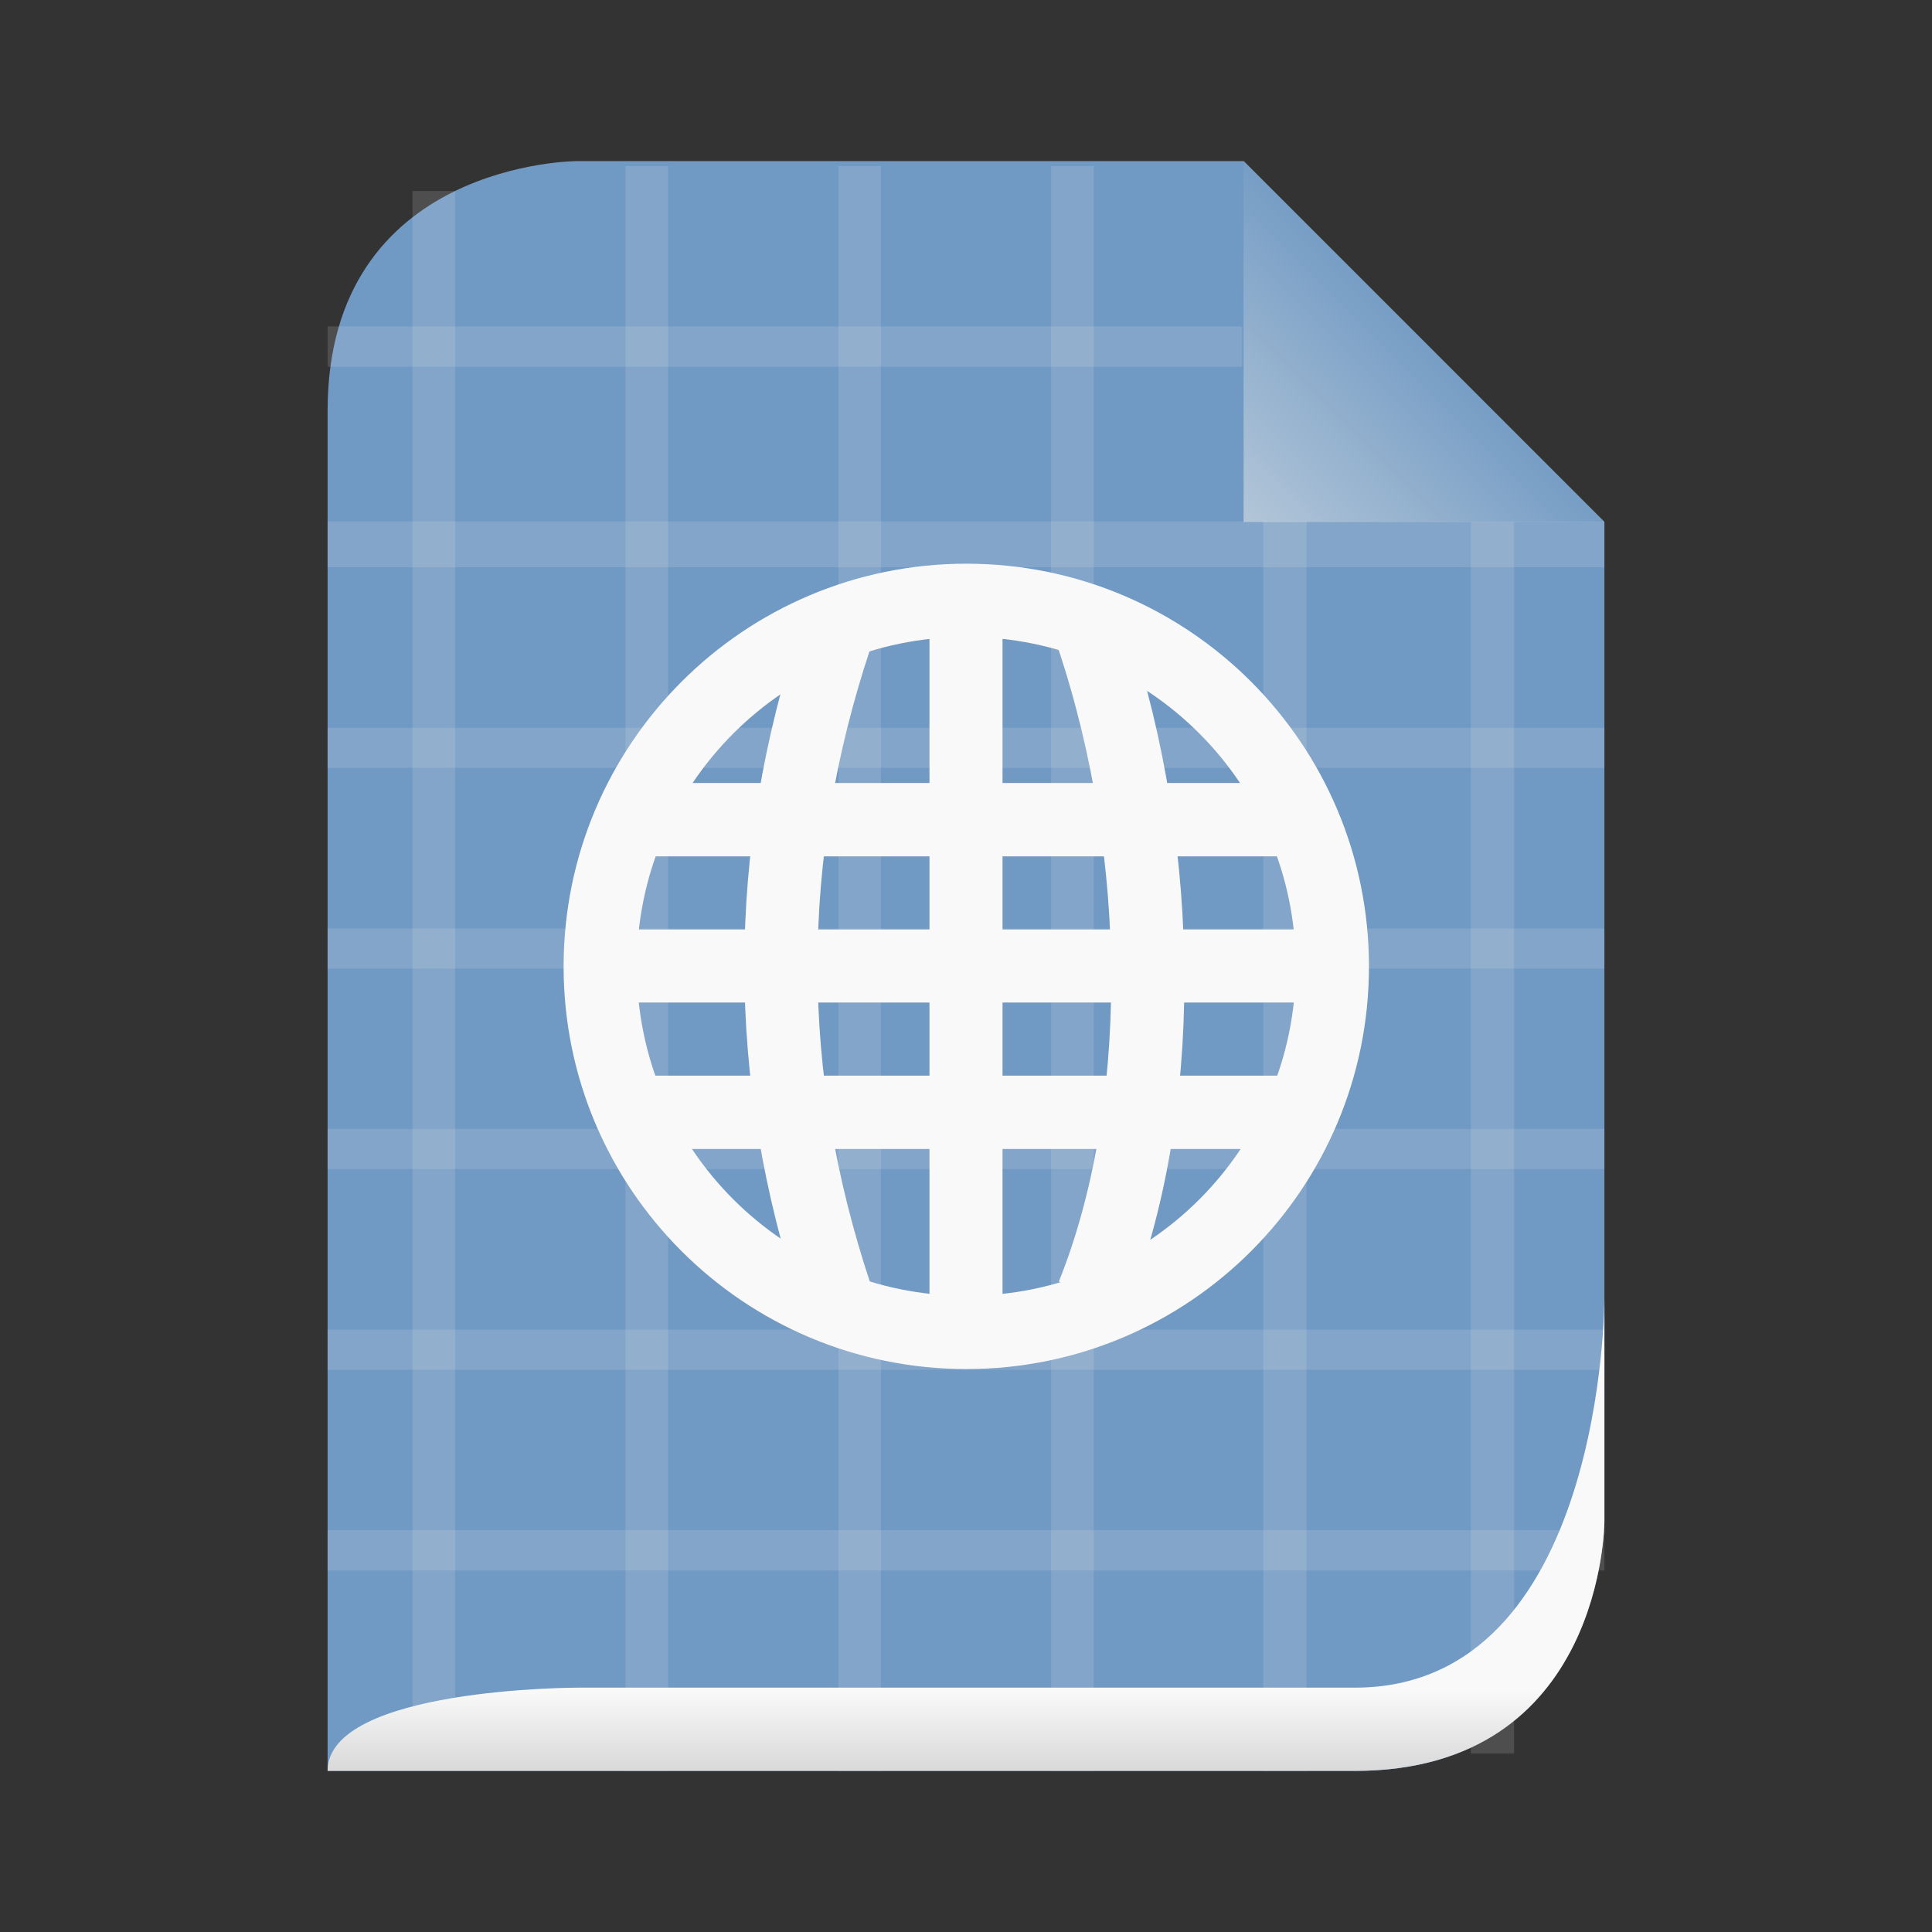 <svg width="32" xmlns="http://www.w3.org/2000/svg" height="32" viewBox="0 0 32 32" xmlns:xlink="http://www.w3.org/1999/xlink">
<rect x="0" y="0" width="32" height="32" fill="#333333" stroke="none"/>
<defs>
<linearGradient gradientTransform="matrix(.332 0 0 .332 -9.952 .674)" id="linear0" y1="14" x1="102" y2="24" gradientUnits="userSpaceOnUse" x2="92">
<stop offset="0" style="stop-color:#7099c3"/>
<stop offset="1" style="stop-color:#b3c6d8"/>
</linearGradient>
<linearGradient gradientTransform="matrix(.23 0 0 .23 1.287 -66.989)" id="linear1" y1="413" y2="419" gradientUnits="userSpaceOnUse" x2="0">
<stop offset="0" style="stop-color:#f9f9f9"/>
<stop offset=".5" style="stop-color:#e8e8e8"/>
<stop offset="1" style="stop-color:#d8d8d8"/>
</linearGradient>
</defs>
<path style="fill:#7099c3" d="M 5.426 29.332 L 22.438 29.332 C 26.574 29.332 26.574 25.195 26.574 25.195 L 26.574 8.645 C 26.574 8.645 20.598 2.668 20.598 2.668 L 9.562 2.668 C 9.562 2.668 5.426 2.668 5.426 6.805 Z "/>
<path style="fill:url(#linear0)" d="M 20.598 2.668 L 20.598 8.645 L 26.574 8.645 Z "/>
<g style="fill-opacity:.149;fill:#ededec">
<path d="M 6.832 3.164 L 7.539 3.164 L 7.539 29.25 L 6.832 29.25 Z "/>
<path d="M 10.359 2.75 L 11.066 2.75 L 11.066 29.332 L 10.359 29.332 Z "/>
<path d="M 13.887 2.75 L 14.59 2.75 L 14.59 29.332 L 13.887 29.332 Z "/>
<path d="M 17.41 2.75 L 18.117 2.75 L 18.117 29.332 L 17.41 29.332 Z "/>
<path d="M 20.922 8.637 L 21.641 8.637 L 21.641 29.332 L 20.922 29.332 Z "/>
<path d="M 24.363 8.645 L 25.078 8.645 L 25.078 29.043 L 24.363 29.043 Z "/>
<path d="M 5.426 8.637 L 26.574 8.637 L 26.574 9.395 L 5.426 9.395 Z "/>
<path d="M 5.426 12.055 L 26.574 12.055 L 26.574 12.719 L 5.426 12.719 Z "/>
<path d="M 5.426 15.379 L 26.574 15.379 L 26.574 16.043 L 5.426 16.043 Z "/>
<path d="M 5.426 18.699 L 26.574 18.699 L 26.574 19.363 L 5.426 19.363 Z "/>
<path d="M 5.426 22.023 L 26.574 22.023 L 26.574 22.688 L 5.426 22.688 Z "/>
<path d="M 5.426 25.344 L 26.574 25.344 L 26.574 26.012 L 5.426 26.012 Z "/>
<path d="M 5.426 5.406 L 20.574 5.406 L 20.574 6.074 L 5.426 6.074 Z "/>
</g>
<path style="fill:url(#linear1)" d="M 5.426 29.332 L 22.438 29.332 C 26.574 29.332 26.574 25.195 26.574 25.195 C 26.574 25.195 26.574 21.516 26.574 21.516 C 26.574 21.516 26.574 27.953 22.438 27.953 L 9.562 27.953 C 9.562 27.953 5.426 27.953 5.426 29.332 Z "/>
<g style="fill:#f9f9f9">
<path d="M 10.547 12.969 L 10.547 14.184 L 21.453 14.184 L 21.453 12.969 Z "/>
<path d="M 9.938 15.395 L 9.938 16.605 L 22.059 16.605 L 22.059 15.395 Z "/>
<path d="M 10.547 17.816 L 10.547 19.031 L 21.453 19.031 L 21.453 17.816 Z "/>
<path d="M 15.395 9.938 L 15.395 22.059 L 16.605 22.059 L 16.605 9.938 Z "/>
</g>
<g style="stroke:#f9f9f9;fill:none">
<g style="stroke-width:2">
<path d="M 20.442 32.998 C 18.444 26.997 18.444 21.003 20.442 15.002 " transform="matrix(.606 0 0 .606 1.455 1.455)"/>
<path d="M 27.468 32.998 C 29.472 28.003 29.472 21.003 27.468 15.002 " transform="matrix(.606 0 0 .606 1.455 1.455)"/>
</g>
<path style="stroke-linecap:round;stroke-width:1.821" d="M 33.054 27.317 C 33.054 32.346 28.982 36.418 23.953 36.418 C 18.924 36.418 14.846 32.346 14.846 27.317 C 14.846 22.288 18.924 18.21 23.953 18.21 C 28.982 18.21 33.054 22.288 33.054 27.317 Z " transform="matrix(.666 0 0 .666 .054 -2.185)"/>
</g>
</svg>
